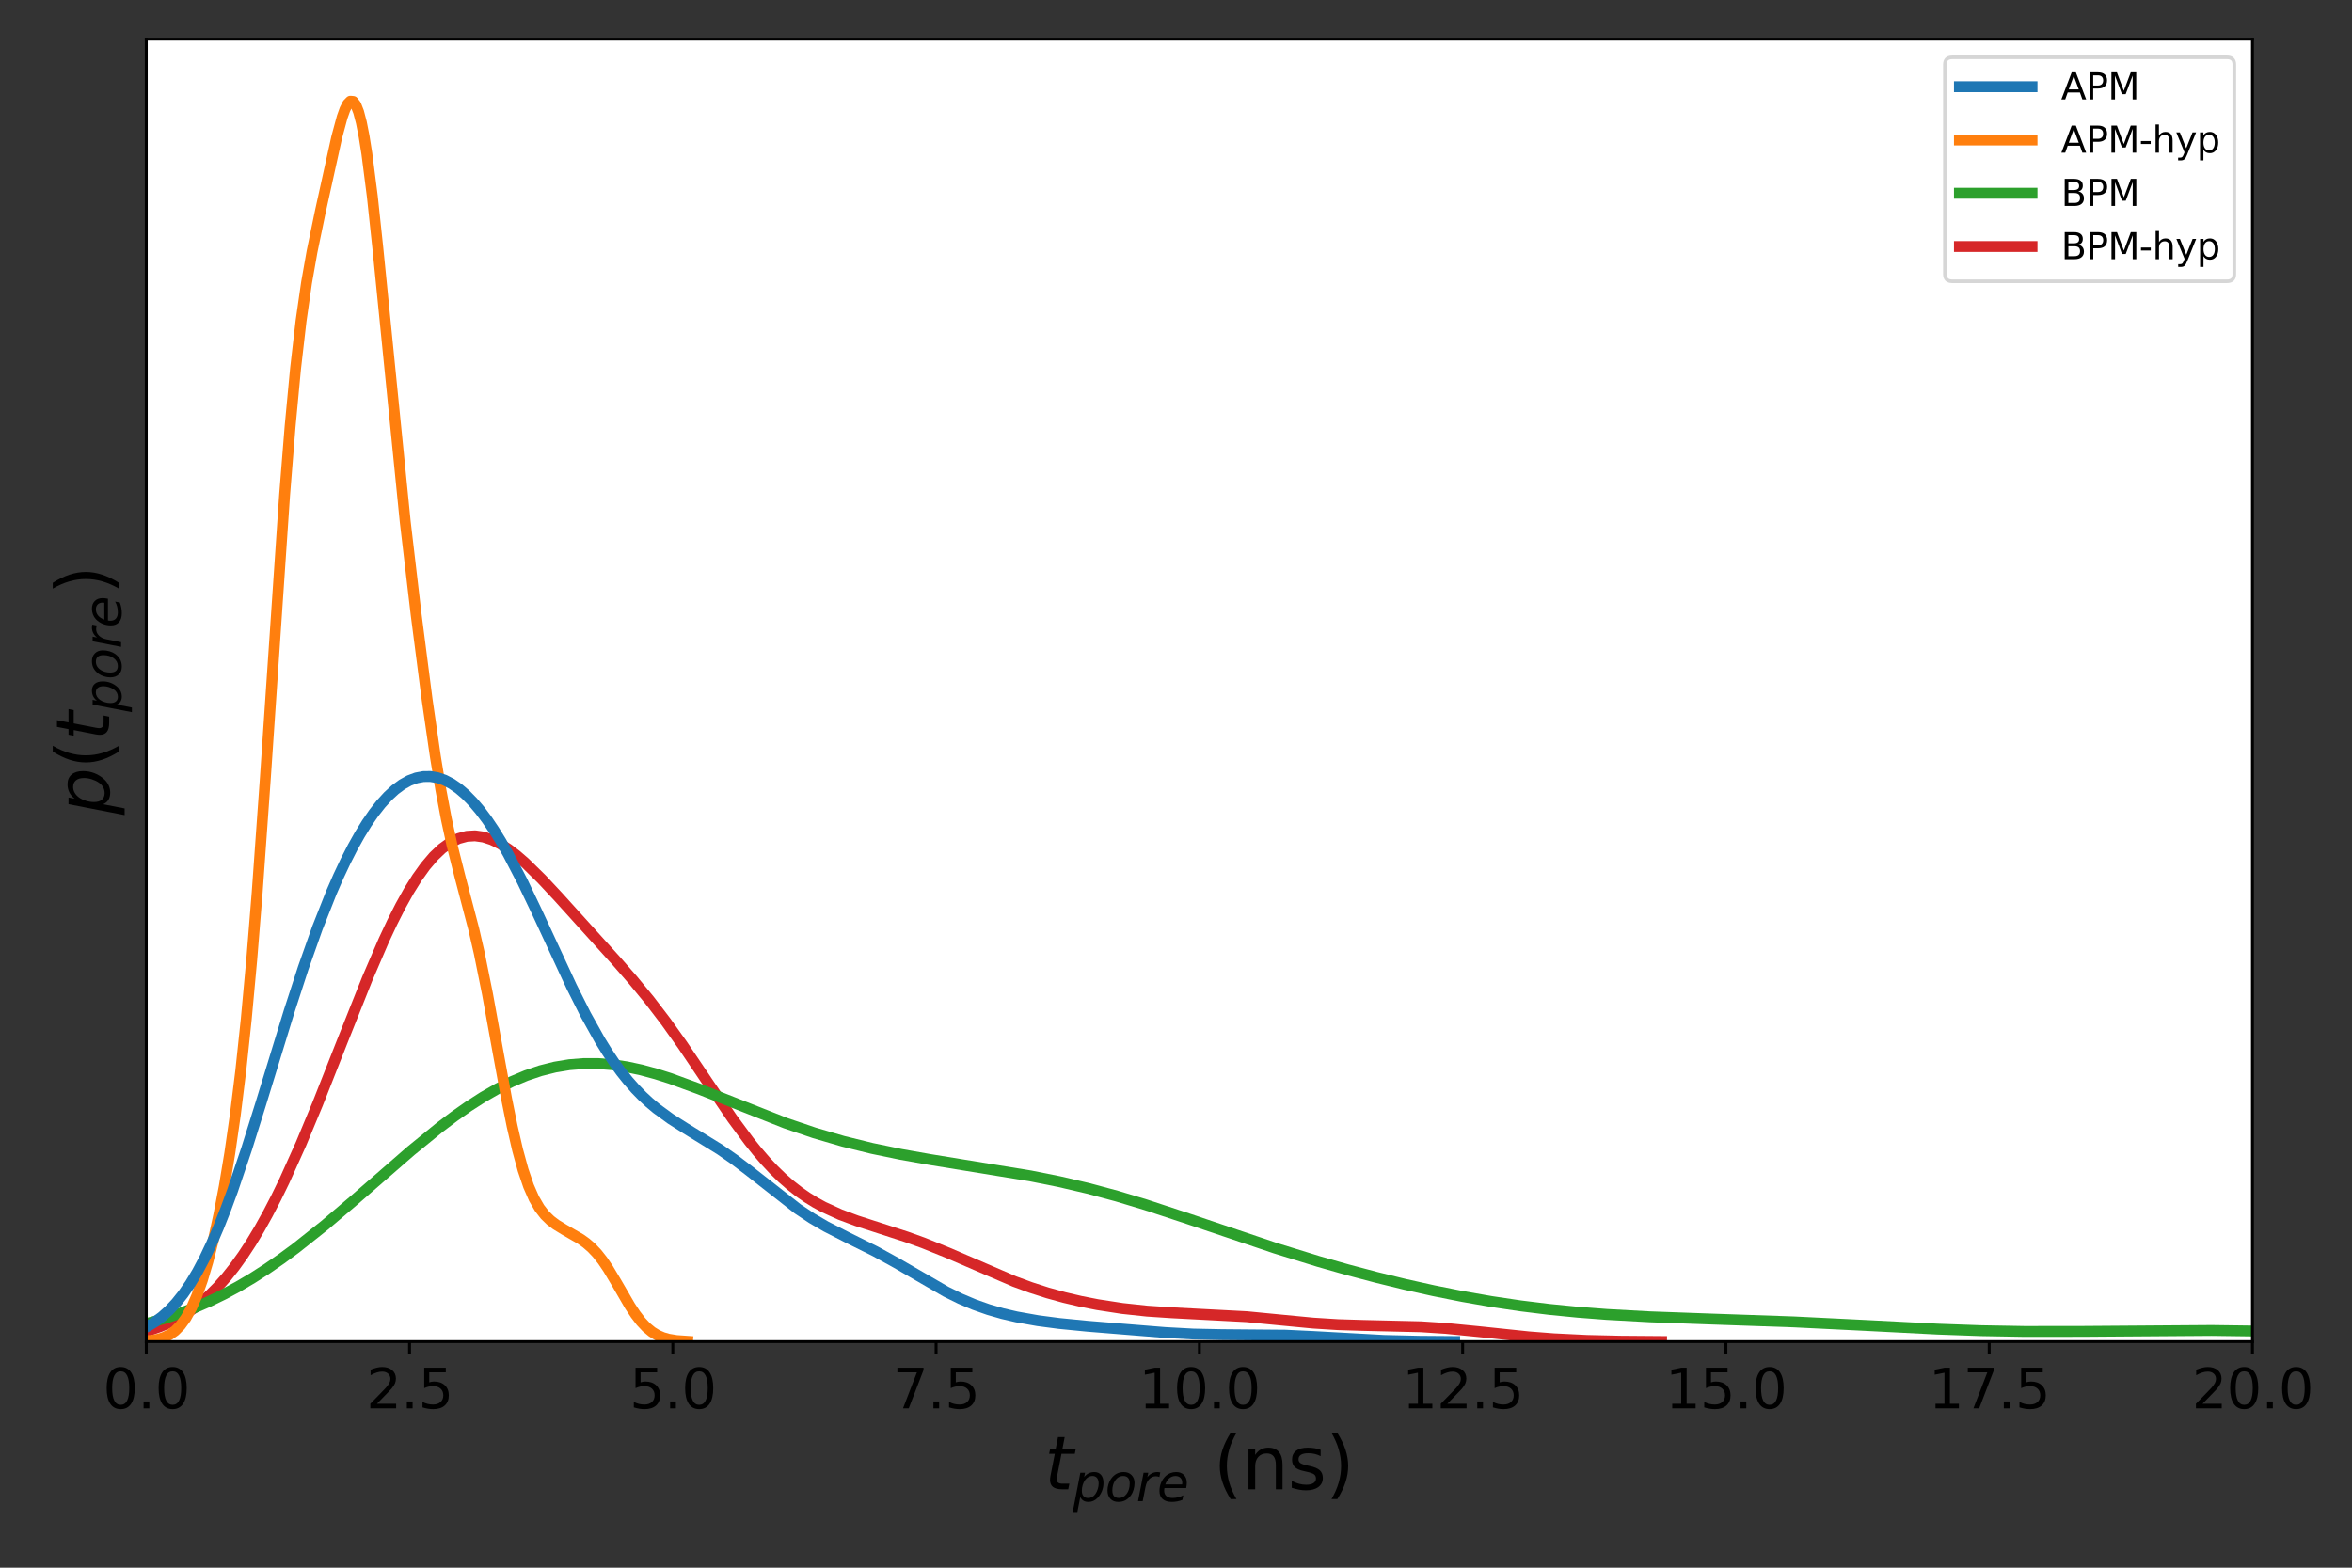 <?xml version="1.0" encoding="utf-8" standalone="no"?>
<!DOCTYPE svg PUBLIC "-//W3C//DTD SVG 1.1//EN"
  "http://www.w3.org/Graphics/SVG/1.1/DTD/svg11.dtd">
<svg height="432pt" version="1.1" viewBox="0 0 648 432" width="648pt" xmlns="http://www.w3.org/2000/svg" xmlns:xlink="http://www.w3.org/1999/xlink">
 <rect x="0" y="0" width="648" height="432" fill="#333333" stroke="none"/>
 <defs>
  <style type="text/css">*{stroke-linecap:butt;stroke-linejoin:round;}</style>
 </defs>
 <g id="figure_1">
  <g id="patch_1">
   <path d="M 0 432 
L 648 432 
L 648 0 
L 0 0 
z
" style="fill:none;"/>
  </g>
  <g id="axes_1">
   <g id="patch_2">
    <path d="M 40.3 369.7 
L 620.575 369.7 
L 620.575 10.8 
L 40.3 10.8 
z
" style="fill:#ffffff;"/>
   </g>
   <g id="matplotlib.axis_1">
    <g id="xtick_1">
     <g id="line2d_1">
      <defs>
       <path d="M 0 0 
L 0 3.5 
" id="m27384450ca" style="stroke:#000000;stroke-width:0.8;"/>
      </defs>
      <g>
       <use style="stroke:#000000;stroke-width:0.8;" x="40.3" xlink:href="#m27384450ca" y="369.7"/>
      </g>
     </g>
     <g id="text_1">
      <!-- 0.0 -->
      <g transform="translate(28.373 388.098)scale(0.15 -0.15)">
       <defs>
        <path d="M 2034 4250 
Q 1547 4250 1301 3770 
Q 1056 3291 1056 2328 
Q 1056 1369 1301 889 
Q 1547 409 2034 409 
Q 2525 409 2770 889 
Q 3016 1369 3016 2328 
Q 3016 3291 2770 3770 
Q 2525 4250 2034 4250 
z
M 2034 4750 
Q 2819 4750 3233 4129 
Q 3647 3509 3647 2328 
Q 3647 1150 3233 529 
Q 2819 -91 2034 -91 
Q 1250 -91 836 529 
Q 422 1150 422 2328 
Q 422 3509 836 4129 
Q 1250 4750 2034 4750 
z
" id="DejaVuSans-30" transform="scale(0.016)"/>
        <path d="M 684 794 
L 1344 794 
L 1344 0 
L 684 0 
L 684 794 
z
" id="DejaVuSans-2e" transform="scale(0.016)"/>
       </defs>
       <use xlink:href="#DejaVuSans-30"/>
       <use x="63.623" xlink:href="#DejaVuSans-2e"/>
       <use x="95.41" xlink:href="#DejaVuSans-30"/>
      </g>
     </g>
    </g>
    <g id="xtick_2">
     <g id="line2d_2">
      <g>
       <use style="stroke:#000000;stroke-width:0.8;" x="112.834" xlink:href="#m27384450ca" y="369.7"/>
      </g>
     </g>
     <g id="text_2">
      <!-- 2.5 -->
      <g transform="translate(100.907 388.098)scale(0.15 -0.15)">
       <defs>
        <path d="M 1228 531 
L 3431 531 
L 3431 0 
L 469 0 
L 469 531 
Q 828 903 1448 1529 
Q 2069 2156 2228 2338 
Q 2531 2678 2651 2914 
Q 2772 3150 2772 3378 
Q 2772 3750 2511 3984 
Q 2250 4219 1831 4219 
Q 1534 4219 1204 4116 
Q 875 4013 500 3803 
L 500 4441 
Q 881 4594 1212 4672 
Q 1544 4750 1819 4750 
Q 2544 4750 2975 4387 
Q 3406 4025 3406 3419 
Q 3406 3131 3298 2873 
Q 3191 2616 2906 2266 
Q 2828 2175 2409 1742 
Q 1991 1309 1228 531 
z
" id="DejaVuSans-32" transform="scale(0.016)"/>
        <path d="M 691 4666 
L 3169 4666 
L 3169 4134 
L 1269 4134 
L 1269 2991 
Q 1406 3038 1543 3061 
Q 1681 3084 1819 3084 
Q 2600 3084 3056 2656 
Q 3513 2228 3513 1497 
Q 3513 744 3044 326 
Q 2575 -91 1722 -91 
Q 1428 -91 1123 -41 
Q 819 9 494 109 
L 494 744 
Q 775 591 1075 516 
Q 1375 441 1709 441 
Q 2250 441 2565 725 
Q 2881 1009 2881 1497 
Q 2881 1984 2565 2268 
Q 2250 2553 1709 2553 
Q 1456 2553 1204 2497 
Q 953 2441 691 2322 
L 691 4666 
z
" id="DejaVuSans-35" transform="scale(0.016)"/>
       </defs>
       <use xlink:href="#DejaVuSans-32"/>
       <use x="63.623" xlink:href="#DejaVuSans-2e"/>
       <use x="95.41" xlink:href="#DejaVuSans-35"/>
      </g>
     </g>
    </g>
    <g id="xtick_3">
     <g id="line2d_3">
      <g>
       <use style="stroke:#000000;stroke-width:0.8;" x="185.369" xlink:href="#m27384450ca" y="369.7"/>
      </g>
     </g>
     <g id="text_3">
      <!-- 5.0 -->
      <g transform="translate(173.441 388.098)scale(0.15 -0.15)">
       <use xlink:href="#DejaVuSans-35"/>
       <use x="63.623" xlink:href="#DejaVuSans-2e"/>
       <use x="95.41" xlink:href="#DejaVuSans-30"/>
      </g>
     </g>
    </g>
    <g id="xtick_4">
     <g id="line2d_4">
      <g>
       <use style="stroke:#000000;stroke-width:0.8;" x="257.903" xlink:href="#m27384450ca" y="369.7"/>
      </g>
     </g>
     <g id="text_4">
      <!-- 7.5 -->
      <g transform="translate(245.976 388.098)scale(0.15 -0.15)">
       <defs>
        <path d="M 525 4666 
L 3525 4666 
L 3525 4397 
L 1831 0 
L 1172 0 
L 2766 4134 
L 525 4134 
L 525 4666 
z
" id="DejaVuSans-37" transform="scale(0.016)"/>
       </defs>
       <use xlink:href="#DejaVuSans-37"/>
       <use x="63.623" xlink:href="#DejaVuSans-2e"/>
       <use x="95.41" xlink:href="#DejaVuSans-35"/>
      </g>
     </g>
    </g>
    <g id="xtick_5">
     <g id="line2d_5">
      <g>
       <use style="stroke:#000000;stroke-width:0.8;" x="330.438" xlink:href="#m27384450ca" y="369.7"/>
      </g>
     </g>
     <g id="text_5">
      <!-- 10.0 -->
      <g transform="translate(313.738 388.098)scale(0.15 -0.15)">
       <defs>
        <path d="M 794 531 
L 1825 531 
L 1825 4091 
L 703 3866 
L 703 4441 
L 1819 4666 
L 2450 4666 
L 2450 531 
L 3481 531 
L 3481 0 
L 794 0 
L 794 531 
z
" id="DejaVuSans-31" transform="scale(0.016)"/>
       </defs>
       <use xlink:href="#DejaVuSans-31"/>
       <use x="63.623" xlink:href="#DejaVuSans-30"/>
       <use x="127.246" xlink:href="#DejaVuSans-2e"/>
       <use x="159.033" xlink:href="#DejaVuSans-30"/>
      </g>
     </g>
    </g>
    <g id="xtick_6">
     <g id="line2d_6">
      <g>
       <use style="stroke:#000000;stroke-width:0.8;" x="402.972" xlink:href="#m27384450ca" y="369.7"/>
      </g>
     </g>
     <g id="text_6">
      <!-- 12.5 -->
      <g transform="translate(386.273 388.098)scale(0.15 -0.15)">
       <use xlink:href="#DejaVuSans-31"/>
       <use x="63.623" xlink:href="#DejaVuSans-32"/>
       <use x="127.246" xlink:href="#DejaVuSans-2e"/>
       <use x="159.033" xlink:href="#DejaVuSans-35"/>
      </g>
     </g>
    </g>
    <g id="xtick_7">
     <g id="line2d_7">
      <g>
       <use style="stroke:#000000;stroke-width:0.8;" x="475.506" xlink:href="#m27384450ca" y="369.7"/>
      </g>
     </g>
     <g id="text_7">
      <!-- 15.0 -->
      <g transform="translate(458.807 388.098)scale(0.15 -0.15)">
       <use xlink:href="#DejaVuSans-31"/>
       <use x="63.623" xlink:href="#DejaVuSans-35"/>
       <use x="127.246" xlink:href="#DejaVuSans-2e"/>
       <use x="159.033" xlink:href="#DejaVuSans-30"/>
      </g>
     </g>
    </g>
    <g id="xtick_8">
     <g id="line2d_8">
      <g>
       <use style="stroke:#000000;stroke-width:0.8;" x="548.041" xlink:href="#m27384450ca" y="369.7"/>
      </g>
     </g>
     <g id="text_8">
      <!-- 17.5 -->
      <g transform="translate(531.341 388.098)scale(0.15 -0.15)">
       <use xlink:href="#DejaVuSans-31"/>
       <use x="63.623" xlink:href="#DejaVuSans-37"/>
       <use x="127.246" xlink:href="#DejaVuSans-2e"/>
       <use x="159.033" xlink:href="#DejaVuSans-35"/>
      </g>
     </g>
    </g>
    <g id="xtick_9">
     <g id="line2d_9">
      <g>
       <use style="stroke:#000000;stroke-width:0.8;" x="620.575" xlink:href="#m27384450ca" y="369.7"/>
      </g>
     </g>
     <g id="text_9">
      <!-- 20.0 -->
      <g transform="translate(603.876 388.098)scale(0.15 -0.15)">
       <use xlink:href="#DejaVuSans-32"/>
       <use x="63.623" xlink:href="#DejaVuSans-30"/>
       <use x="127.246" xlink:href="#DejaVuSans-2e"/>
       <use x="159.033" xlink:href="#DejaVuSans-30"/>
      </g>
     </g>
    </g>
    <g id="text_10">
     <!-- $t_{pore}$ (ns) -->
     <g transform="translate(287.738 410.417)scale(0.2 -0.2)">
      <defs>
       <path d="M 2706 3500 
L 2619 3053 
L 1472 3053 
L 1100 1153 
Q 1081 1047 1072 975 
Q 1063 903 1063 863 
Q 1063 663 1183 572 
Q 1303 481 1569 481 
L 2150 481 
L 2053 0 
L 1503 0 
Q 991 0 739 200 
Q 488 400 488 806 
Q 488 878 497 964 
Q 506 1050 525 1153 
L 897 3053 
L 409 3053 
L 500 3500 
L 978 3500 
L 1172 4494 
L 1747 4494 
L 1556 3500 
L 2706 3500 
z
" id="DejaVuSans-Oblique-74" transform="scale(0.016)"/>
       <path d="M 3175 2156 
Q 3175 2616 2975 2859 
Q 2775 3103 2400 3103 
Q 2144 3103 1911 2972 
Q 1678 2841 1497 2591 
Q 1319 2344 1212 1994 
Q 1106 1644 1106 1300 
Q 1106 863 1306 627 
Q 1506 391 1875 391 
Q 2147 391 2380 519 
Q 2613 647 2778 891 
Q 2956 1147 3065 1494 
Q 3175 1841 3175 2156 
z
M 1394 2969 
Q 1625 3272 1939 3428 
Q 2253 3584 2638 3584 
Q 3175 3584 3472 3232 
Q 3769 2881 3769 2247 
Q 3769 1728 3584 1258 
Q 3400 788 3053 416 
Q 2822 169 2531 39 
Q 2241 -91 1919 -91 
Q 1547 -91 1294 64 
Q 1041 219 916 525 
L 556 -1331 
L -19 -1331 
L 922 3500 
L 1497 3500 
L 1394 2969 
z
" id="DejaVuSans-Oblique-70" transform="scale(0.016)"/>
       <path d="M 1625 -91 
Q 1009 -91 651 289 
Q 294 669 294 1325 
Q 294 1706 417 2101 
Q 541 2497 738 2766 
Q 1047 3184 1428 3384 
Q 1809 3584 2291 3584 
Q 2888 3584 3255 3212 
Q 3622 2841 3622 2241 
Q 3622 1825 3500 1412 
Q 3378 1000 3181 728 
Q 2875 309 2494 109 
Q 2113 -91 1625 -91 
z
M 891 1344 
Q 891 869 1089 633 
Q 1288 397 1691 397 
Q 2269 397 2648 901 
Q 3028 1406 3028 2181 
Q 3028 2634 2825 2865 
Q 2622 3097 2228 3097 
Q 1903 3097 1650 2945 
Q 1397 2794 1197 2484 
Q 1050 2253 970 1956 
Q 891 1659 891 1344 
z
" id="DejaVuSans-Oblique-6f" transform="scale(0.016)"/>
       <path d="M 2853 2969 
Q 2766 3016 2653 3041 
Q 2541 3066 2413 3066 
Q 1953 3066 1609 2717 
Q 1266 2369 1153 1784 
L 800 0 
L 225 0 
L 909 3500 
L 1484 3500 
L 1375 2956 
Q 1603 3259 1920 3421 
Q 2238 3584 2597 3584 
Q 2691 3584 2781 3573 
Q 2872 3563 2963 3538 
L 2853 2969 
z
" id="DejaVuSans-Oblique-72" transform="scale(0.016)"/>
       <path d="M 3078 2063 
Q 3088 2113 3092 2166 
Q 3097 2219 3097 2272 
Q 3097 2653 2873 2875 
Q 2650 3097 2266 3097 
Q 1838 3097 1509 2826 
Q 1181 2556 1013 2059 
L 3078 2063 
z
M 3578 1613 
L 903 1613 
Q 884 1494 878 1425 
Q 872 1356 872 1306 
Q 872 872 1139 634 
Q 1406 397 1894 397 
Q 2269 397 2603 481 
Q 2938 566 3225 728 
L 3116 159 
Q 2806 34 2476 -28 
Q 2147 -91 1806 -91 
Q 1078 -91 686 257 
Q 294 606 294 1247 
Q 294 1794 489 2264 
Q 684 2734 1063 3103 
Q 1306 3334 1642 3459 
Q 1978 3584 2356 3584 
Q 2950 3584 3301 3228 
Q 3653 2872 3653 2272 
Q 3653 2128 3634 1964 
Q 3616 1800 3578 1613 
z
" id="DejaVuSans-Oblique-65" transform="scale(0.016)"/>
       <path id="DejaVuSans-20" transform="scale(0.016)"/>
       <path d="M 1984 4856 
Q 1566 4138 1362 3434 
Q 1159 2731 1159 2009 
Q 1159 1288 1364 580 
Q 1569 -128 1984 -844 
L 1484 -844 
Q 1016 -109 783 600 
Q 550 1309 550 2009 
Q 550 2706 781 3412 
Q 1013 4119 1484 4856 
L 1984 4856 
z
" id="DejaVuSans-28" transform="scale(0.016)"/>
       <path d="M 3513 2113 
L 3513 0 
L 2938 0 
L 2938 2094 
Q 2938 2591 2744 2837 
Q 2550 3084 2163 3084 
Q 1697 3084 1428 2787 
Q 1159 2491 1159 1978 
L 1159 0 
L 581 0 
L 581 3500 
L 1159 3500 
L 1159 2956 
Q 1366 3272 1645 3428 
Q 1925 3584 2291 3584 
Q 2894 3584 3203 3211 
Q 3513 2838 3513 2113 
z
" id="DejaVuSans-6e" transform="scale(0.016)"/>
       <path d="M 2834 3397 
L 2834 2853 
Q 2591 2978 2328 3040 
Q 2066 3103 1784 3103 
Q 1356 3103 1142 2972 
Q 928 2841 928 2578 
Q 928 2378 1081 2264 
Q 1234 2150 1697 2047 
L 1894 2003 
Q 2506 1872 2764 1633 
Q 3022 1394 3022 966 
Q 3022 478 2636 193 
Q 2250 -91 1575 -91 
Q 1294 -91 989 -36 
Q 684 19 347 128 
L 347 722 
Q 666 556 975 473 
Q 1284 391 1588 391 
Q 1994 391 2212 530 
Q 2431 669 2431 922 
Q 2431 1156 2273 1281 
Q 2116 1406 1581 1522 
L 1381 1569 
Q 847 1681 609 1914 
Q 372 2147 372 2553 
Q 372 3047 722 3315 
Q 1072 3584 1716 3584 
Q 2034 3584 2315 3537 
Q 2597 3491 2834 3397 
z
" id="DejaVuSans-73" transform="scale(0.016)"/>
       <path d="M 513 4856 
L 1013 4856 
Q 1481 4119 1714 3412 
Q 1947 2706 1947 2009 
Q 1947 1309 1714 600 
Q 1481 -109 1013 -844 
L 513 -844 
Q 928 -128 1133 580 
Q 1338 1288 1338 2009 
Q 1338 2731 1133 3434 
Q 928 4138 513 4856 
z
" id="DejaVuSans-29" transform="scale(0.016)"/>
      </defs>
      <use transform="translate(0 0.125)" xlink:href="#DejaVuSans-Oblique-74"/>
      <use transform="translate(39.209 -16.281)scale(0.7)" xlink:href="#DejaVuSans-Oblique-70"/>
      <use transform="translate(83.643 -16.281)scale(0.7)" xlink:href="#DejaVuSans-Oblique-6f"/>
      <use transform="translate(126.47 -16.281)scale(0.7)" xlink:href="#DejaVuSans-Oblique-72"/>
      <use transform="translate(155.249 -16.281)scale(0.7)" xlink:href="#DejaVuSans-Oblique-65"/>
      <use transform="translate(201.05 0.125)" xlink:href="#DejaVuSans-20"/>
      <use transform="translate(232.837 0.125)" xlink:href="#DejaVuSans-28"/>
      <use transform="translate(271.851 0.125)" xlink:href="#DejaVuSans-6e"/>
      <use transform="translate(335.229 0.125)" xlink:href="#DejaVuSans-73"/>
      <use transform="translate(387.329 0.125)" xlink:href="#DejaVuSans-29"/>
     </g>
    </g>
   </g>
   <g id="matplotlib.axis_2">
    <g id="text_11">
     <!-- $p(t_{pore})$ -->
     <g transform="translate(30.1 224.55)rotate(-90)scale(0.2 -0.2)">
      <use transform="translate(0 0.125)" xlink:href="#DejaVuSans-Oblique-70"/>
      <use transform="translate(63.477 0.125)" xlink:href="#DejaVuSans-28"/>
      <use transform="translate(102.49 0.125)" xlink:href="#DejaVuSans-Oblique-74"/>
      <use transform="translate(141.699 -16.281)scale(0.7)" xlink:href="#DejaVuSans-Oblique-70"/>
      <use transform="translate(186.133 -16.281)scale(0.7)" xlink:href="#DejaVuSans-Oblique-6f"/>
      <use transform="translate(228.96 -16.281)scale(0.7)" xlink:href="#DejaVuSans-Oblique-72"/>
      <use transform="translate(257.739 -16.281)scale(0.7)" xlink:href="#DejaVuSans-Oblique-65"/>
      <use transform="translate(303.54 0.125)" xlink:href="#DejaVuSans-29"/>
     </g>
    </g>
   </g>
   <g id="line2d_10">
    <path clip-path="url(#p026250ea5c)" d="M 2.909 369.677 
L 16.624 369.523 
L 23.481 369.264 
L 28.052 368.939 
L 32.624 368.415 
L 37.195 367.604 
L 39.481 367.055 
L 41.767 366.388 
L 44.052 365.587 
L 46.338 364.631 
L 48.624 363.502 
L 50.91 362.178 
L 53.195 360.641 
L 55.481 358.869 
L 57.767 356.845 
L 60.053 354.552 
L 62.338 351.974 
L 64.624 349.1 
L 66.91 345.921 
L 69.196 342.431 
L 71.481 338.63 
L 73.767 334.522 
L 76.053 330.114 
L 78.339 325.421 
L 82.91 315.26 
L 87.482 304.26 
L 94.339 286.879 
L 101.196 269.666 
L 105.767 259.051 
L 108.053 254.176 
L 110.339 249.659 
L 112.625 245.547 
L 114.91 241.881 
L 117.196 238.693 
L 119.482 236.007 
L 121.768 233.84 
L 124.053 232.195 
L 126.339 231.071 
L 128.625 230.454 
L 130.911 230.323 
L 133.196 230.649 
L 135.482 231.395 
L 137.768 232.521 
L 140.053 233.98 
L 142.339 235.724 
L 144.625 237.705 
L 149.196 242.186 
L 153.768 247.076 
L 169.768 264.773 
L 174.34 270.018 
L 178.911 275.576 
L 183.482 281.557 
L 188.054 287.974 
L 194.911 298.146 
L 201.768 308.236 
L 206.34 314.435 
L 208.626 317.282 
L 210.911 319.93 
L 213.197 322.366 
L 215.483 324.584 
L 217.769 326.584 
L 220.054 328.373 
L 222.34 329.963 
L 224.626 331.371 
L 226.911 332.616 
L 231.483 334.703 
L 236.054 336.407 
L 242.912 338.622 
L 249.769 340.847 
L 254.34 342.489 
L 261.198 345.252 
L 279.483 353.13 
L 284.055 354.807 
L 288.626 356.276 
L 293.198 357.537 
L 297.769 358.607 
L 302.341 359.506 
L 309.198 360.565 
L 316.055 361.298 
L 322.912 361.753 
L 343.484 362.83 
L 352.627 363.718 
L 361.77 364.594 
L 368.627 365.025 
L 375.484 365.235 
L 391.485 365.611 
L 398.342 366.058 
L 407.485 366.955 
L 421.199 368.396 
L 428.056 368.93 
L 437.199 369.377 
L 446.342 369.588 
L 457.771 369.677 
L 457.771 369.677 
" style="fill:none;stroke:#d62728;stroke-linecap:square;stroke-width:3;"/>
   </g>
   <g id="line2d_11">
    <path clip-path="url(#p026250ea5c)" d="M -1 369.343 
L 6.053 369.1 
L 13.991 368.654 
L 21.93 367.95 
L 29.868 366.884 
L 33.837 366.179 
L 37.806 365.339 
L 41.775 364.349 
L 45.744 363.193 
L 49.713 361.859 
L 53.682 360.334 
L 57.651 358.611 
L 61.62 356.681 
L 65.589 354.543 
L 69.558 352.197 
L 73.528 349.649 
L 77.497 346.907 
L 81.466 343.986 
L 89.404 337.684 
L 97.342 330.935 
L 113.218 317.125 
L 121.156 310.652 
L 125.125 307.655 
L 129.094 304.865 
L 133.064 302.316 
L 137.033 300.037 
L 141.002 298.053 
L 144.971 296.385 
L 148.94 295.048 
L 152.909 294.051 
L 156.878 293.395 
L 160.847 293.077 
L 164.816 293.084 
L 168.785 293.399 
L 172.754 293.997 
L 176.723 294.849 
L 180.692 295.922 
L 184.661 297.178 
L 192.6 300.088 
L 216.414 309.49 
L 224.352 312.182 
L 232.29 314.502 
L 240.228 316.458 
L 248.166 318.099 
L 256.105 319.507 
L 283.888 324.032 
L 291.826 325.619 
L 299.764 327.47 
L 307.703 329.602 
L 315.641 331.991 
L 327.548 335.917 
L 351.362 343.952 
L 363.269 347.625 
L 371.208 349.883 
L 379.146 351.983 
L 387.084 353.919 
L 395.022 355.684 
L 402.96 357.266 
L 410.898 358.653 
L 418.836 359.835 
L 426.775 360.812 
L 434.713 361.596 
L 442.651 362.206 
L 454.558 362.861 
L 470.434 363.439 
L 494.249 364.265 
L 514.094 365.245 
L 533.939 366.263 
L 545.847 366.688 
L 557.754 366.898 
L 573.63 366.881 
L 609.352 366.624 
L 625.228 366.835 
L 641.104 367.292 
L 649 367.58 
L 649 367.58 
" style="fill:none;stroke:#2ca02c;stroke-linecap:square;stroke-width:3;"/>
   </g>
   <g id="line2d_12">
    <path clip-path="url(#p026250ea5c)" d="M 39.141 369.588 
L 42.162 369.31 
L 43.672 369.016 
L 45.182 368.545 
L 46.693 367.822 
L 48.203 366.754 
L 49.714 365.241 
L 51.224 363.177 
L 52.735 360.461 
L 54.245 357.011 
L 55.756 352.762 
L 57.266 347.671 
L 58.776 341.702 
L 60.287 334.804 
L 61.797 326.889 
L 63.308 317.799 
L 64.818 307.305 
L 66.329 295.114 
L 67.839 280.93 
L 69.349 264.528 
L 70.86 245.864 
L 73.126 214.195 
L 78.412 136.391 
L 79.923 117.537 
L 81.433 101.513 
L 82.943 88.422 
L 84.454 77.928 
L 85.964 69.364 
L 88.23 58.403 
L 92.761 37.862 
L 94.272 32.266 
L 95.027 30.149 
L 95.782 28.652 
L 96.537 27.89 
L 97.293 27.96 
L 98.048 28.936 
L 98.803 30.864 
L 99.558 33.756 
L 100.313 37.593 
L 101.069 42.322 
L 102.579 54.118 
L 104.09 68.267 
L 111.642 143.736 
L 114.663 169.431 
L 117.684 192.829 
L 119.949 208.463 
L 121.46 217.628 
L 122.97 225.663 
L 124.481 232.632 
L 126.746 241.632 
L 130.522 256.022 
L 132.033 262.612 
L 134.298 273.841 
L 137.319 290.5 
L 139.585 302.835 
L 141.095 310.313 
L 142.606 316.884 
L 144.116 322.404 
L 145.627 326.85 
L 147.137 330.301 
L 148.648 332.906 
L 150.158 334.849 
L 151.668 336.312 
L 153.179 337.457 
L 155.445 338.847 
L 159.976 341.456 
L 161.486 342.534 
L 162.997 343.838 
L 164.507 345.433 
L 166.018 347.353 
L 167.528 349.586 
L 169.794 353.38 
L 173.57 359.891 
L 175.08 362.183 
L 176.591 364.154 
L 178.101 365.765 
L 179.612 367.017 
L 181.122 367.944 
L 182.632 368.596 
L 184.143 369.035 
L 186.409 369.412 
L 189.429 369.619 
L 189.429 369.619 
" style="fill:none;stroke:#ff7f0e;stroke-linecap:square;stroke-width:3;"/>
   </g>
   <g id="line2d_13">
    <path clip-path="url(#p026250ea5c)" d="M 13.495 369.656 
L 21.28 369.501 
L 27.118 369.142 
L 31.01 368.65 
L 34.902 367.807 
L 36.848 367.197 
L 38.794 366.427 
L 40.74 365.465 
L 42.686 364.277 
L 44.632 362.829 
L 46.578 361.085 
L 48.525 359.01 
L 50.471 356.573 
L 52.417 353.746 
L 54.363 350.507 
L 56.309 346.843 
L 58.255 342.749 
L 60.201 338.233 
L 62.147 333.312 
L 64.093 328.017 
L 67.985 316.479 
L 71.877 304.057 
L 79.662 278.677 
L 83.554 266.708 
L 87.446 255.702 
L 91.338 245.858 
L 93.284 241.404 
L 95.23 237.271 
L 97.176 233.462 
L 99.122 229.98 
L 101.068 226.828 
L 103.014 224.011 
L 104.96 221.533 
L 106.907 219.398 
L 108.853 217.611 
L 110.799 216.176 
L 112.745 215.095 
L 114.691 214.369 
L 116.637 213.997 
L 118.583 213.976 
L 120.529 214.302 
L 122.475 214.971 
L 124.421 215.977 
L 126.367 217.315 
L 128.313 218.979 
L 130.259 220.962 
L 132.205 223.257 
L 134.152 225.854 
L 136.098 228.741 
L 138.044 231.902 
L 139.99 235.318 
L 143.882 242.807 
L 147.774 250.946 
L 157.504 271.932 
L 161.396 279.684 
L 165.289 286.665 
L 167.235 289.817 
L 169.181 292.73 
L 171.127 295.402 
L 173.073 297.837 
L 175.019 300.045 
L 176.965 302.04 
L 178.911 303.841 
L 180.857 305.47 
L 184.749 308.314 
L 188.641 310.793 
L 198.372 316.783 
L 202.264 319.491 
L 206.156 322.443 
L 219.779 333.127 
L 223.671 335.717 
L 227.563 337.99 
L 233.401 340.977 
L 241.185 344.843 
L 247.023 348.062 
L 260.646 355.945 
L 264.538 357.86 
L 268.43 359.504 
L 272.322 360.872 
L 276.214 361.988 
L 280.107 362.89 
L 285.945 363.929 
L 291.783 364.695 
L 299.567 365.461 
L 320.974 367.195 
L 328.758 367.621 
L 336.543 367.782 
L 354.057 367.93 
L 361.841 368.3 
L 381.302 369.379 
L 391.032 369.607 
L 400.763 369.681 
L 400.763 369.681 
" style="fill:none;stroke:#1f77b4;stroke-linecap:square;stroke-width:3;"/>
   </g>
   <g id="patch_3">
    <path d="M 40.3 369.7 
L 40.3 10.8 
" style="fill:none;stroke:#000000;stroke-linecap:square;stroke-linejoin:miter;stroke-width:0.8;"/>
   </g>
   <g id="patch_4">
    <path d="M 620.575 369.7 
L 620.575 10.8 
" style="fill:none;stroke:#000000;stroke-linecap:square;stroke-linejoin:miter;stroke-width:0.8;"/>
   </g>
   <g id="patch_5">
    <path d="M 40.3 369.7 
L 620.575 369.7 
" style="fill:none;stroke:#000000;stroke-linecap:square;stroke-linejoin:miter;stroke-width:0.8;"/>
   </g>
   <g id="patch_6">
    <path d="M 40.3 10.8 
L 620.575 10.8 
" style="fill:none;stroke:#000000;stroke-linecap:square;stroke-linejoin:miter;stroke-width:0.8;"/>
   </g>
   <g id="legend_1">
    <g id="patch_7">
     <path d="M 537.844 77.513 
L 613.575 77.513 
Q 615.575 77.513 615.575 75.513 
L 615.575 17.8 
Q 615.575 15.8 613.575 15.8 
L 537.844 15.8 
Q 535.844 15.8 535.844 17.8 
L 535.844 75.513 
Q 535.844 77.513 537.844 77.513 
z
" style="fill:#ffffff;opacity:0.8;stroke:#cccccc;stroke-linejoin:miter;"/>
    </g>
    <g id="line2d_14">
     <path d="M 539.844 23.898 
L 559.844 23.898 
" style="fill:none;stroke:#1f77b4;stroke-linecap:square;stroke-width:3;"/>
    </g>
    <g id="line2d_15"/>
    <g id="text_12">
     <!-- APM -->
     <g transform="translate(567.844 27.398)scale(0.1 -0.1)">
      <defs>
       <path d="M 2188 4044 
L 1331 1722 
L 3047 1722 
L 2188 4044 
z
M 1831 4666 
L 2547 4666 
L 4325 0 
L 3669 0 
L 3244 1197 
L 1141 1197 
L 716 0 
L 50 0 
L 1831 4666 
z
" id="DejaVuSans-41" transform="scale(0.016)"/>
       <path d="M 1259 4147 
L 1259 2394 
L 2053 2394 
Q 2494 2394 2734 2622 
Q 2975 2850 2975 3272 
Q 2975 3691 2734 3919 
Q 2494 4147 2053 4147 
L 1259 4147 
z
M 628 4666 
L 2053 4666 
Q 2838 4666 3239 4311 
Q 3641 3956 3641 3272 
Q 3641 2581 3239 2228 
Q 2838 1875 2053 1875 
L 1259 1875 
L 1259 0 
L 628 0 
L 628 4666 
z
" id="DejaVuSans-50" transform="scale(0.016)"/>
       <path d="M 628 4666 
L 1569 4666 
L 2759 1491 
L 3956 4666 
L 4897 4666 
L 4897 0 
L 4281 0 
L 4281 4097 
L 3078 897 
L 2444 897 
L 1241 4097 
L 1241 0 
L 628 0 
L 628 4666 
z
" id="DejaVuSans-4d" transform="scale(0.016)"/>
      </defs>
      <use xlink:href="#DejaVuSans-41"/>
      <use x="68.408" xlink:href="#DejaVuSans-50"/>
      <use x="128.711" xlink:href="#DejaVuSans-4d"/>
     </g>
    </g>
    <g id="line2d_16">
     <path d="M 539.844 38.577 
L 559.844 38.577 
" style="fill:none;stroke:#ff7f0e;stroke-linecap:square;stroke-width:3;"/>
    </g>
    <g id="line2d_17"/>
    <g id="text_13">
     <!-- APM-hyp -->
     <g transform="translate(567.844 42.077)scale(0.1 -0.1)">
      <defs>
       <path d="M 313 2009 
L 1997 2009 
L 1997 1497 
L 313 1497 
L 313 2009 
z
" id="DejaVuSans-2d" transform="scale(0.016)"/>
       <path d="M 3513 2113 
L 3513 0 
L 2938 0 
L 2938 2094 
Q 2938 2591 2744 2837 
Q 2550 3084 2163 3084 
Q 1697 3084 1428 2787 
Q 1159 2491 1159 1978 
L 1159 0 
L 581 0 
L 581 4863 
L 1159 4863 
L 1159 2956 
Q 1366 3272 1645 3428 
Q 1925 3584 2291 3584 
Q 2894 3584 3203 3211 
Q 3513 2838 3513 2113 
z
" id="DejaVuSans-68" transform="scale(0.016)"/>
       <path d="M 2059 -325 
Q 1816 -950 1584 -1140 
Q 1353 -1331 966 -1331 
L 506 -1331 
L 506 -850 
L 844 -850 
Q 1081 -850 1212 -737 
Q 1344 -625 1503 -206 
L 1606 56 
L 191 3500 
L 800 3500 
L 1894 763 
L 2988 3500 
L 3597 3500 
L 2059 -325 
z
" id="DejaVuSans-79" transform="scale(0.016)"/>
       <path d="M 1159 525 
L 1159 -1331 
L 581 -1331 
L 581 3500 
L 1159 3500 
L 1159 2969 
Q 1341 3281 1617 3432 
Q 1894 3584 2278 3584 
Q 2916 3584 3314 3078 
Q 3713 2572 3713 1747 
Q 3713 922 3314 415 
Q 2916 -91 2278 -91 
Q 1894 -91 1617 61 
Q 1341 213 1159 525 
z
M 3116 1747 
Q 3116 2381 2855 2742 
Q 2594 3103 2138 3103 
Q 1681 3103 1420 2742 
Q 1159 2381 1159 1747 
Q 1159 1113 1420 752 
Q 1681 391 2138 391 
Q 2594 391 2855 752 
Q 3116 1113 3116 1747 
z
" id="DejaVuSans-70" transform="scale(0.016)"/>
      </defs>
      <use xlink:href="#DejaVuSans-41"/>
      <use x="68.408" xlink:href="#DejaVuSans-50"/>
      <use x="128.711" xlink:href="#DejaVuSans-4d"/>
      <use x="214.99" xlink:href="#DejaVuSans-2d"/>
      <use x="251.074" xlink:href="#DejaVuSans-68"/>
      <use x="314.453" xlink:href="#DejaVuSans-79"/>
      <use x="373.633" xlink:href="#DejaVuSans-70"/>
     </g>
    </g>
    <g id="line2d_18">
     <path d="M 539.844 53.255 
L 559.844 53.255 
" style="fill:none;stroke:#2ca02c;stroke-linecap:square;stroke-width:3;"/>
    </g>
    <g id="line2d_19"/>
    <g id="text_14">
     <!-- BPM -->
     <g transform="translate(567.844 56.755)scale(0.1 -0.1)">
      <defs>
       <path d="M 1259 2228 
L 1259 519 
L 2272 519 
Q 2781 519 3026 730 
Q 3272 941 3272 1375 
Q 3272 1813 3026 2020 
Q 2781 2228 2272 2228 
L 1259 2228 
z
M 1259 4147 
L 1259 2741 
L 2194 2741 
Q 2656 2741 2882 2914 
Q 3109 3088 3109 3444 
Q 3109 3797 2882 3972 
Q 2656 4147 2194 4147 
L 1259 4147 
z
M 628 4666 
L 2241 4666 
Q 2963 4666 3353 4366 
Q 3744 4066 3744 3513 
Q 3744 3084 3544 2831 
Q 3344 2578 2956 2516 
Q 3422 2416 3680 2098 
Q 3938 1781 3938 1306 
Q 3938 681 3513 340 
Q 3088 0 2303 0 
L 628 0 
L 628 4666 
z
" id="DejaVuSans-42" transform="scale(0.016)"/>
      </defs>
      <use xlink:href="#DejaVuSans-42"/>
      <use x="68.604" xlink:href="#DejaVuSans-50"/>
      <use x="128.906" xlink:href="#DejaVuSans-4d"/>
     </g>
    </g>
    <g id="line2d_20">
     <path d="M 539.844 67.933 
L 559.844 67.933 
" style="fill:none;stroke:#d62728;stroke-linecap:square;stroke-width:3;"/>
    </g>
    <g id="line2d_21"/>
    <g id="text_15">
     <!-- BPM-hyp -->
     <g transform="translate(567.844 71.433)scale(0.1 -0.1)">
      <use xlink:href="#DejaVuSans-42"/>
      <use x="68.604" xlink:href="#DejaVuSans-50"/>
      <use x="128.906" xlink:href="#DejaVuSans-4d"/>
      <use x="215.186" xlink:href="#DejaVuSans-2d"/>
      <use x="251.27" xlink:href="#DejaVuSans-68"/>
      <use x="314.648" xlink:href="#DejaVuSans-79"/>
      <use x="373.828" xlink:href="#DejaVuSans-70"/>
     </g>
    </g>
   </g>
  </g>
 </g>
 <defs>
  <clipPath id="p026250ea5c">
   <rect height="358.9" width="580.275" x="40.3" y="10.8"/>
  </clipPath>
 </defs>
</svg>
